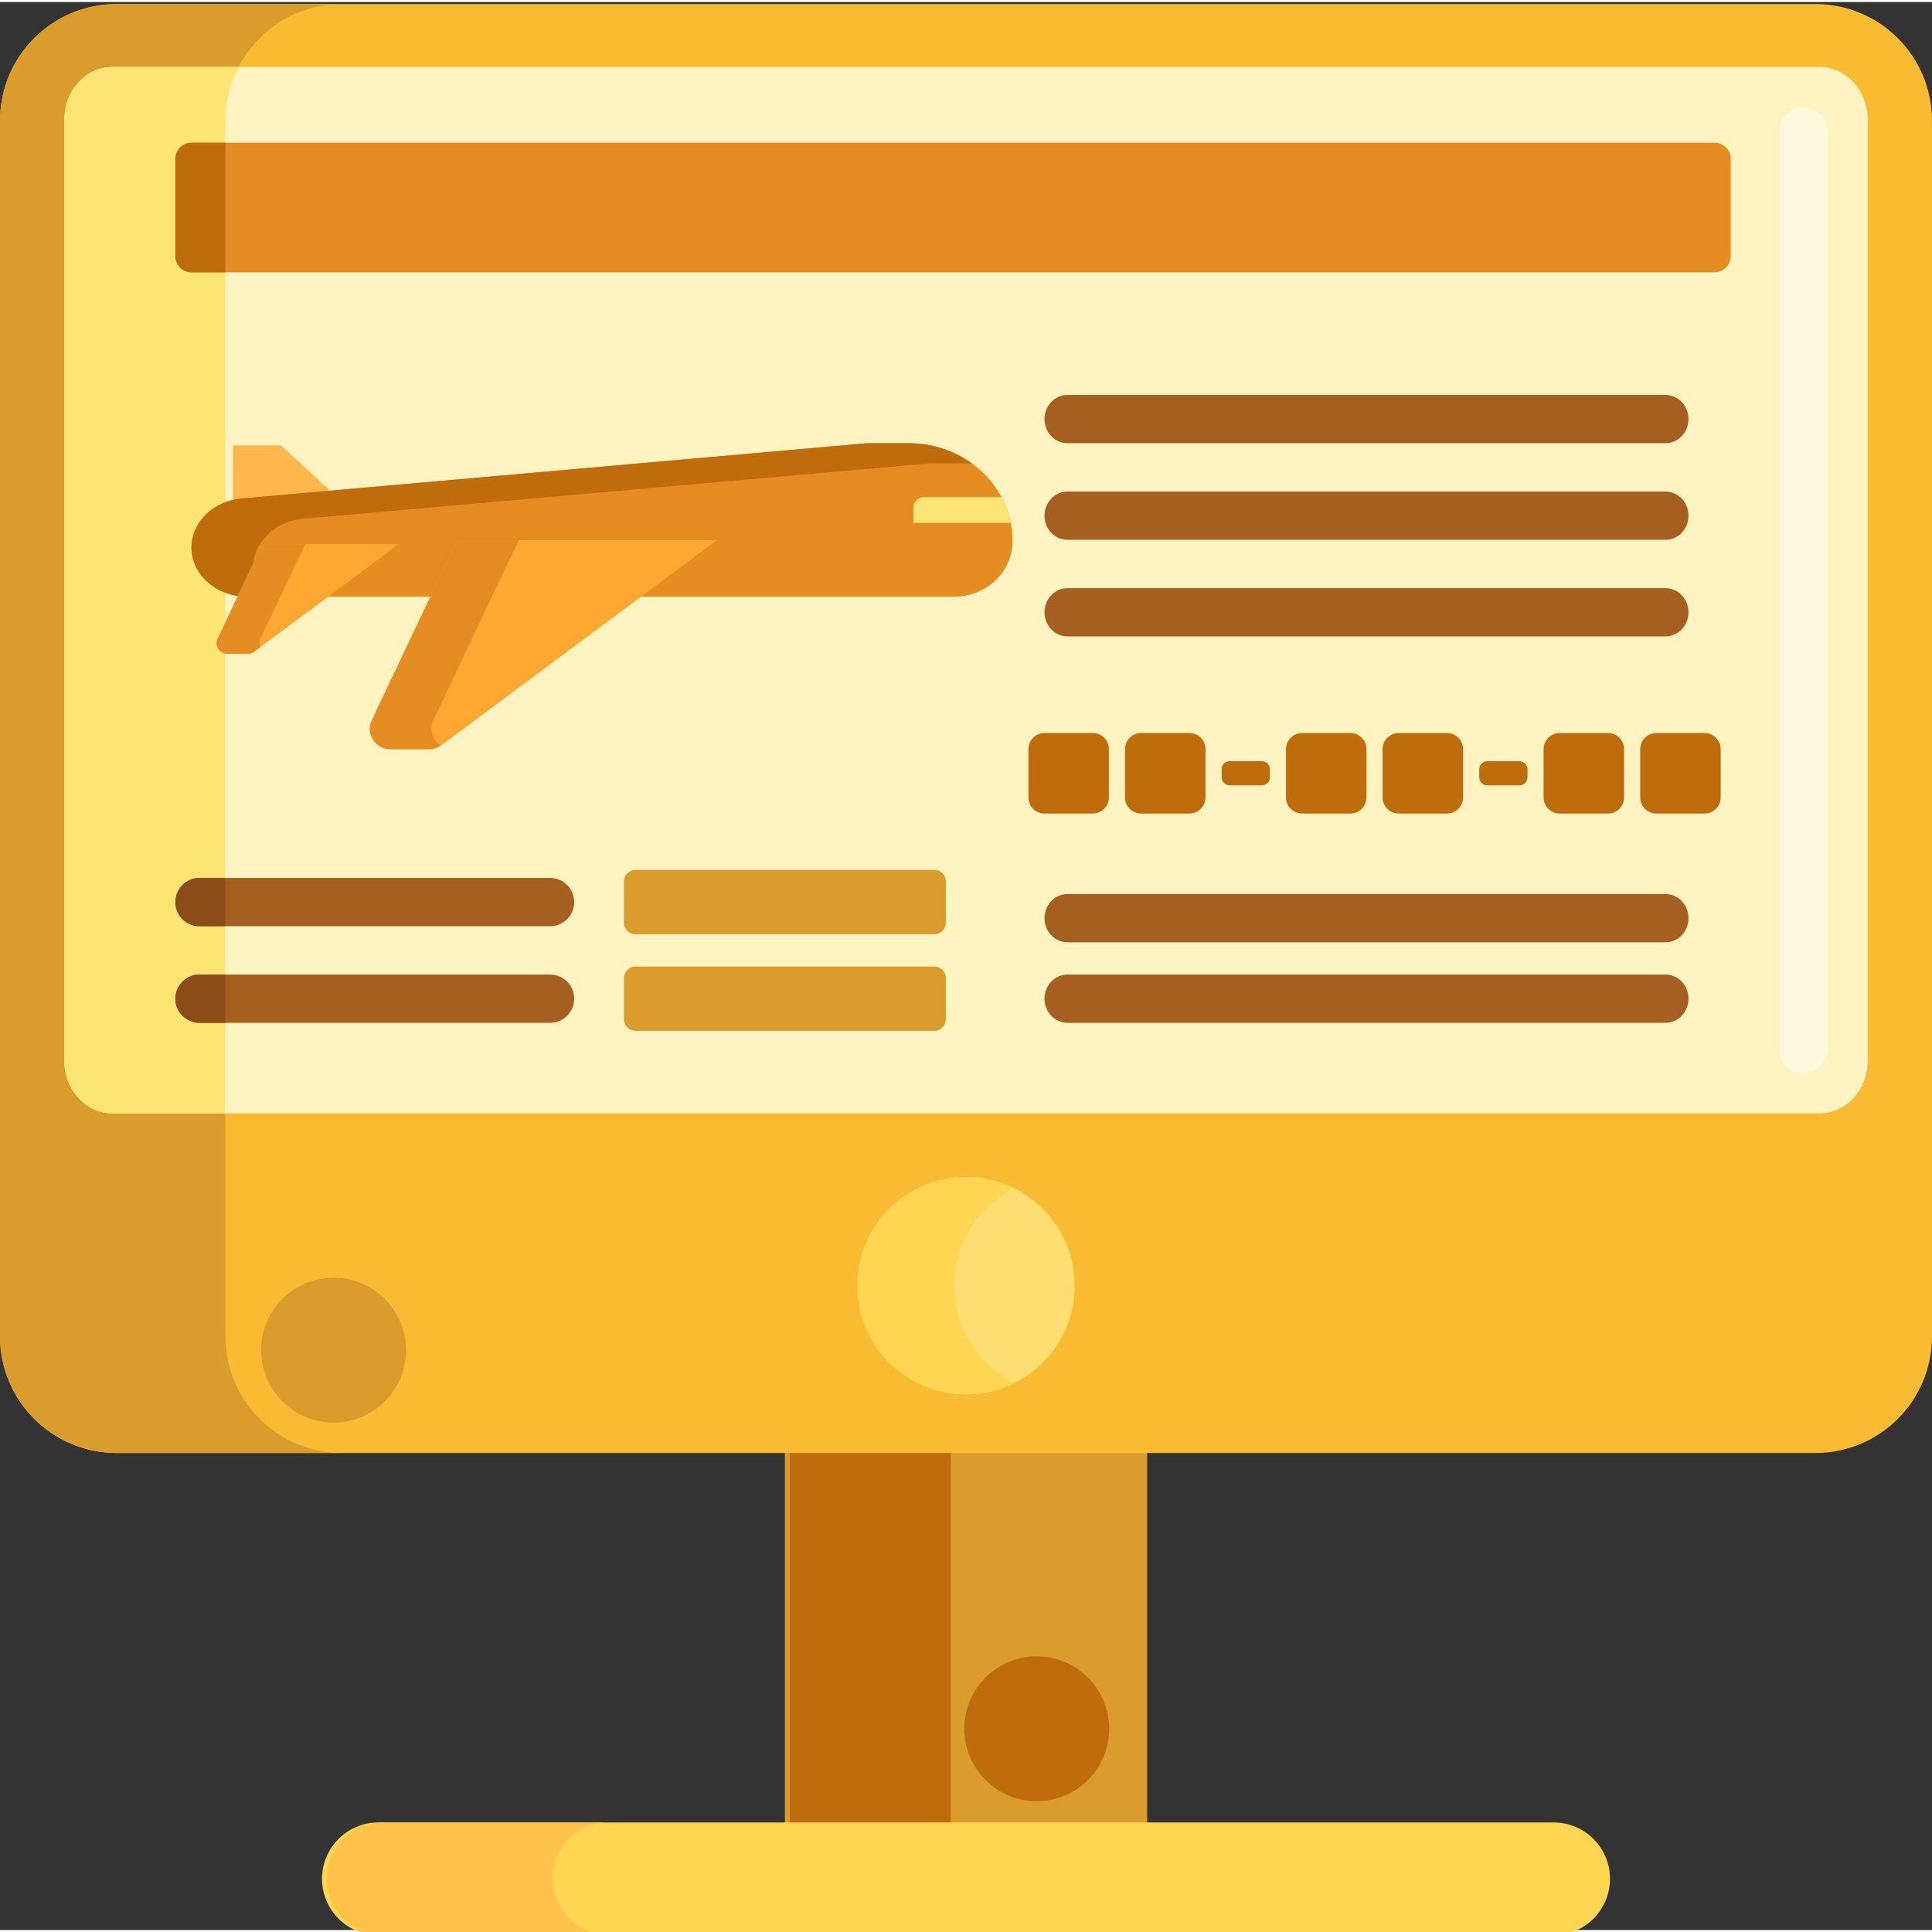 <svg height="479pt" viewBox="0 0 479.998 479" width="479pt" xmlns="http://www.w3.org/2000/svg"><rect x="0" y="0" width="479.998" height="479" fill="#333333" stroke="none"/><path d="m195 302.176h90v168h-90zm0 0" fill="#db9c2e"/><path d="m196.223 302.176h40v168h-40zm0 0" fill="#bf6c0d"/><path d="m386 480.285h-292c-7.73 0-14-6.27-14-14 0-7.73 6.27-14 14-14h292c7.73 0 14 6.27 14 14 0 7.73-6.27 14-14 14zm0 0" fill="#ffd551"/><path d="m451.02 360.496h-422.039c-16.004 0-28.98-12.977-28.98-28.98v-302.035c0-16.004 12.977-28.98 28.98-28.98h422.035c16.008 0 28.98 12.977 28.98 28.98v302.035c.004 16.004-12.973 28.98-28.977 28.98zm0 0" fill="#f9bb32"/><path d="m56 331.516v-302.035c0-16.008 12.977-28.98 28.98-28.98h-56c-16.004 0-28.98 12.973-28.98 28.98v302.035c0 16.008 12.977 28.984 28.98 28.984h56c-16.004 0-28.98-12.98-28.98-28.984zm0 0" fill="#db9c2e"/><path d="m464 263.117v-233.98c0-7.188-5.371-13.008-12-13.008h-424c-6.629 0-12 5.82-12 13.008v233.98c0 7.184 5.371 13.008 12 13.008h424c6.629.004 12-5.82 12-13.008zm0 0" fill="#fff4c1"/><path d="m267 318.93c0 14.91-12.09 27-27 27s-27-12.09-27-27c0-14.914 12.09-27 27-27s27 12.086 27 27zm0 0" fill="#ffdf74"/><path d="m28 16.129c-6.629 0-12 5.82-12 13.008v233.98c0 7.188 5.371 13.012 12 13.012h28v-246.648c0-4.82 1.195-9.355 3.277-13.352zm0 0" fill="#fce575"/><path d="m275.57 429.008c0 9.941-8.059 18-18 18-9.938 0-18-8.059-18-18 0-9.941 8.062-18 18-18 9.941 0 18 8.059 18 18zm0 0" fill="#bf6c0d"/><path d="m100.879 334.934c0 9.941-8.059 18-18 18s-18-8.059-18-18 8.059-18 18-18 18 8.059 18 18zm0 0" fill="#db9c2e"/><path d="m137.223 466.285c0-7.73 6.27-14 14-14h-56c-7.73 0-14 6.27-14 14 0 7.73 6.27 14 14 14h56c-7.73 0-14-6.27-14-14zm0 0" fill="#ffc34c"/><path d="m237 318.93c0-10.574 6.125-19.719 15-24.152-3.621-1.805-7.688-2.848-12-2.848-14.887 0-27 12.113-27 27 0 14.887 12.113 27 27 27 4.312 0 8.379-1.039 12-2.848-8.875-4.43-15-13.578-15-24.152zm0 0" fill="#ffd551"/><path d="m448 266.129c-3.312 0-6-2.688-6-6v-228c0-3.316 2.688-6 6-6s6 2.684 6 6v228c0 3.312-2.688 6-6 6zm0 0" fill="#fcf9de"/><path d="m413.777 109.621h-148.555c-3.164 0-5.723-2.688-5.723-6s2.562-6 5.723-6h148.555c3.164 0 5.723 2.688 5.723 6s-2.562 6-5.723 6zm0 0" fill="#a56021"/><path d="m413.777 133.621h-148.555c-3.164 0-5.723-2.688-5.723-6s2.562-6 5.723-6h148.555c3.164 0 5.723 2.688 5.723 6s-2.562 6-5.723 6zm0 0" fill="#a56021"/><path d="m413.777 157.621h-148.555c-3.164 0-5.723-2.688-5.723-6s2.562-6 5.723-6h148.555c3.164 0 5.723 2.688 5.723 6s-2.562 6-5.723 6zm0 0" fill="#a56021"/><g fill="#bf6c0d"><path d="m271.5 201.621h-12c-2.211 0-4-1.789-4-4v-12c0-2.211 1.789-4 4-4h12c2.211 0 4 1.789 4 4v12c0 2.207-1.789 4-4 4zm0 0"/><path d="m295.5 201.621h-12c-2.211 0-4-1.789-4-4v-12c0-2.211 1.789-4 4-4h12c2.211 0 4 1.789 4 4v12c0 2.207-1.789 4-4 4zm0 0"/><path d="m335.5 201.621h-12c-2.211 0-4-1.789-4-4v-12c0-2.211 1.789-4 4-4h12c2.211 0 4 1.789 4 4v12c0 2.207-1.789 4-4 4zm0 0"/><path d="m359.5 201.621h-12c-2.211 0-4-1.789-4-4v-12c0-2.211 1.789-4 4-4h12c2.211 0 4 1.789 4 4v12c0 2.207-1.789 4-4 4zm0 0"/><path d="m399.5 201.621h-12c-2.211 0-4-1.789-4-4v-12c0-2.211 1.789-4 4-4h12c2.211 0 4 1.789 4 4v12c0 2.207-1.789 4-4 4zm0 0"/><path d="m423.5 201.621h-12c-2.211 0-4-1.789-4-4v-12c0-2.211 1.789-4 4-4h12c2.211 0 4 1.789 4 4v12c0 2.207-1.789 4-4 4zm0 0"/><path d="m313.508 194.621h-8c-1.105 0-2-.895-2-2v-2c0-1.105.895-2 2-2h8c1.102 0 2 .895 2 2v2c0 1.105-.895 2-2 2zm0 0"/><path d="m377.508 194.621h-8c-1.105 0-2-.895-2-2v-2c0-1.105.895-2 2-2h8c1.102 0 2 .895 2 2v2c0 1.105-.895 2-2 2zm0 0"/></g><path d="m413.777 233.621h-148.555c-3.164 0-5.723-2.688-5.723-6s2.562-6 5.723-6h148.555c3.164 0 5.723 2.688 5.723 6s-2.562 6-5.723 6zm0 0" fill="#a56021"/><path d="m413.777 253.621h-148.555c-3.164 0-5.723-2.688-5.723-6s2.562-6 5.723-6h148.555c3.164 0 5.723 2.688 5.723 6s-2.562 6-5.723 6zm0 0" fill="#a56021"/><path d="m232.098 231.621h-74.195c-1.602 0-2.902-1.301-2.902-2.902v-10.195c0-1.602 1.301-2.902 2.902-2.902h74.195c1.602 0 2.902 1.301 2.902 2.902v10.195c0 1.602-1.301 2.902-2.902 2.902zm0 0" fill="#db9c2e"/><path d="m232.098 255.621h-74.195c-1.602 0-2.902-1.301-2.902-2.902v-10.195c0-1.602 1.301-2.902 2.902-2.902h74.195c1.602 0 2.902 1.301 2.902 2.902v10.195c0 1.602-1.301 2.902-2.902 2.902zm0 0" fill="#db9c2e"/><path d="m57.883 110.152v29.301h23.797v-18.367l-11.898-10.934zm0 0" fill="#ffb74b"/><path d="m225.84 109.621h-10.445l-155.328 13.727c-7.094.625-12.496 5.887-12.496 12.172 0 6.758 6.215 12.234 13.879 12.234h175.578c8.031 0 14.543-6.164 14.543-13.77 0-13.457-11.52-24.363-25.73-24.363zm0 0" fill="#e58d23"/><path d="m248.805 123.035h-19.297c-1.406 0-2.551 1.129-2.551 2.52v3.84h24.145c-.453-2.246-1.238-4.375-2.297-6.359zm0 0" fill="#fce575"/><path d="m62.871 140.551c0-6.285 5.402-11.547 12.496-12.172l155.328-13.727h10.441c.117 0 .227.016.34.016-4.336-3.156-9.75-5.051-15.637-5.051h-10.445l-155.328 13.727c-7.094.629-12.496 5.891-12.496 12.176 0 6.754 6.215 12.234 13.879 12.234h4.102c-1.676-2.023-2.68-4.508-2.68-7.203zm0 0" fill="#bf6c0d"/><path d="m65.199 134.711h33.84l-35.863 26.691c-.465.344-1.027.531-1.605.531h-5.094c-1.949 0-3.238-2-2.41-3.738zm0 0" fill="#ffa730"/><path d="m113.582 133.719h64.52l-68.375 50.887c-.883.66-1.965 1.016-3.074 1.016h-9.668c-3.73 0-6.199-3.828-4.617-7.164zm0 0" fill="#ffa730"/><path d="m64.707 158.191 11.137-23.48h-10.645l-11.137 23.48c-.824 1.742.465 3.738 2.41 3.738h5.098c.578 0 1.141-.184 1.602-.527l1.492-1.113c-.266-.641-.293-1.387.043-2.098zm0 0" fill="#e58d23"/><path d="m107.664 178.457 21.219-44.738h-15.301l-21.215 44.738c-1.582 3.336.887 7.164 4.617 7.164h9.668c1.008 0 1.973-.332 2.809-.875-1.977-1.316-2.922-3.914-1.797-6.289zm0 0" fill="#e58d23"/><path d="m425.973 67.16h-378.375c-2.223 0-4.027-1.805-4.027-4.027v-24.152c0-2.223 1.805-4.027 4.027-4.027h378.379c2.223 0 4.027 1.805 4.027 4.027v24.152c-.004 2.223-1.805 4.027-4.031 4.027zm0 0" fill="#e58d23"/><path d="m136.664 229.621h-87.094c-3.312 0-6-2.688-6-6s2.688-6 6-6h87.094c3.316 0 6 2.688 6 6s-2.684 6-6 6zm0 0" fill="#a56021"/><path d="m136.664 253.621h-87.094c-3.312 0-6-2.688-6-6s2.688-6 6-6h87.094c3.316 0 6 2.688 6 6s-2.684 6-6 6zm0 0" fill="#a56021"/><path d="m56 241.621h-6.43c-3.312 0-6 2.688-6 6s2.688 6 6 6h6.43zm0 0" fill="#8c4c17"/><path d="m56 217.621h-6.43c-3.312 0-6 2.688-6 6s2.688 6 6 6h6.43zm0 0" fill="#8c4c17"/><path d="m56 34.957h-8.402c-2.223 0-4.027 1.801-4.027 4.027v24.152c0 2.223 1.805 4.023 4.027 4.023h8.402zm0 0" fill="#bf6c0d"/></svg>
